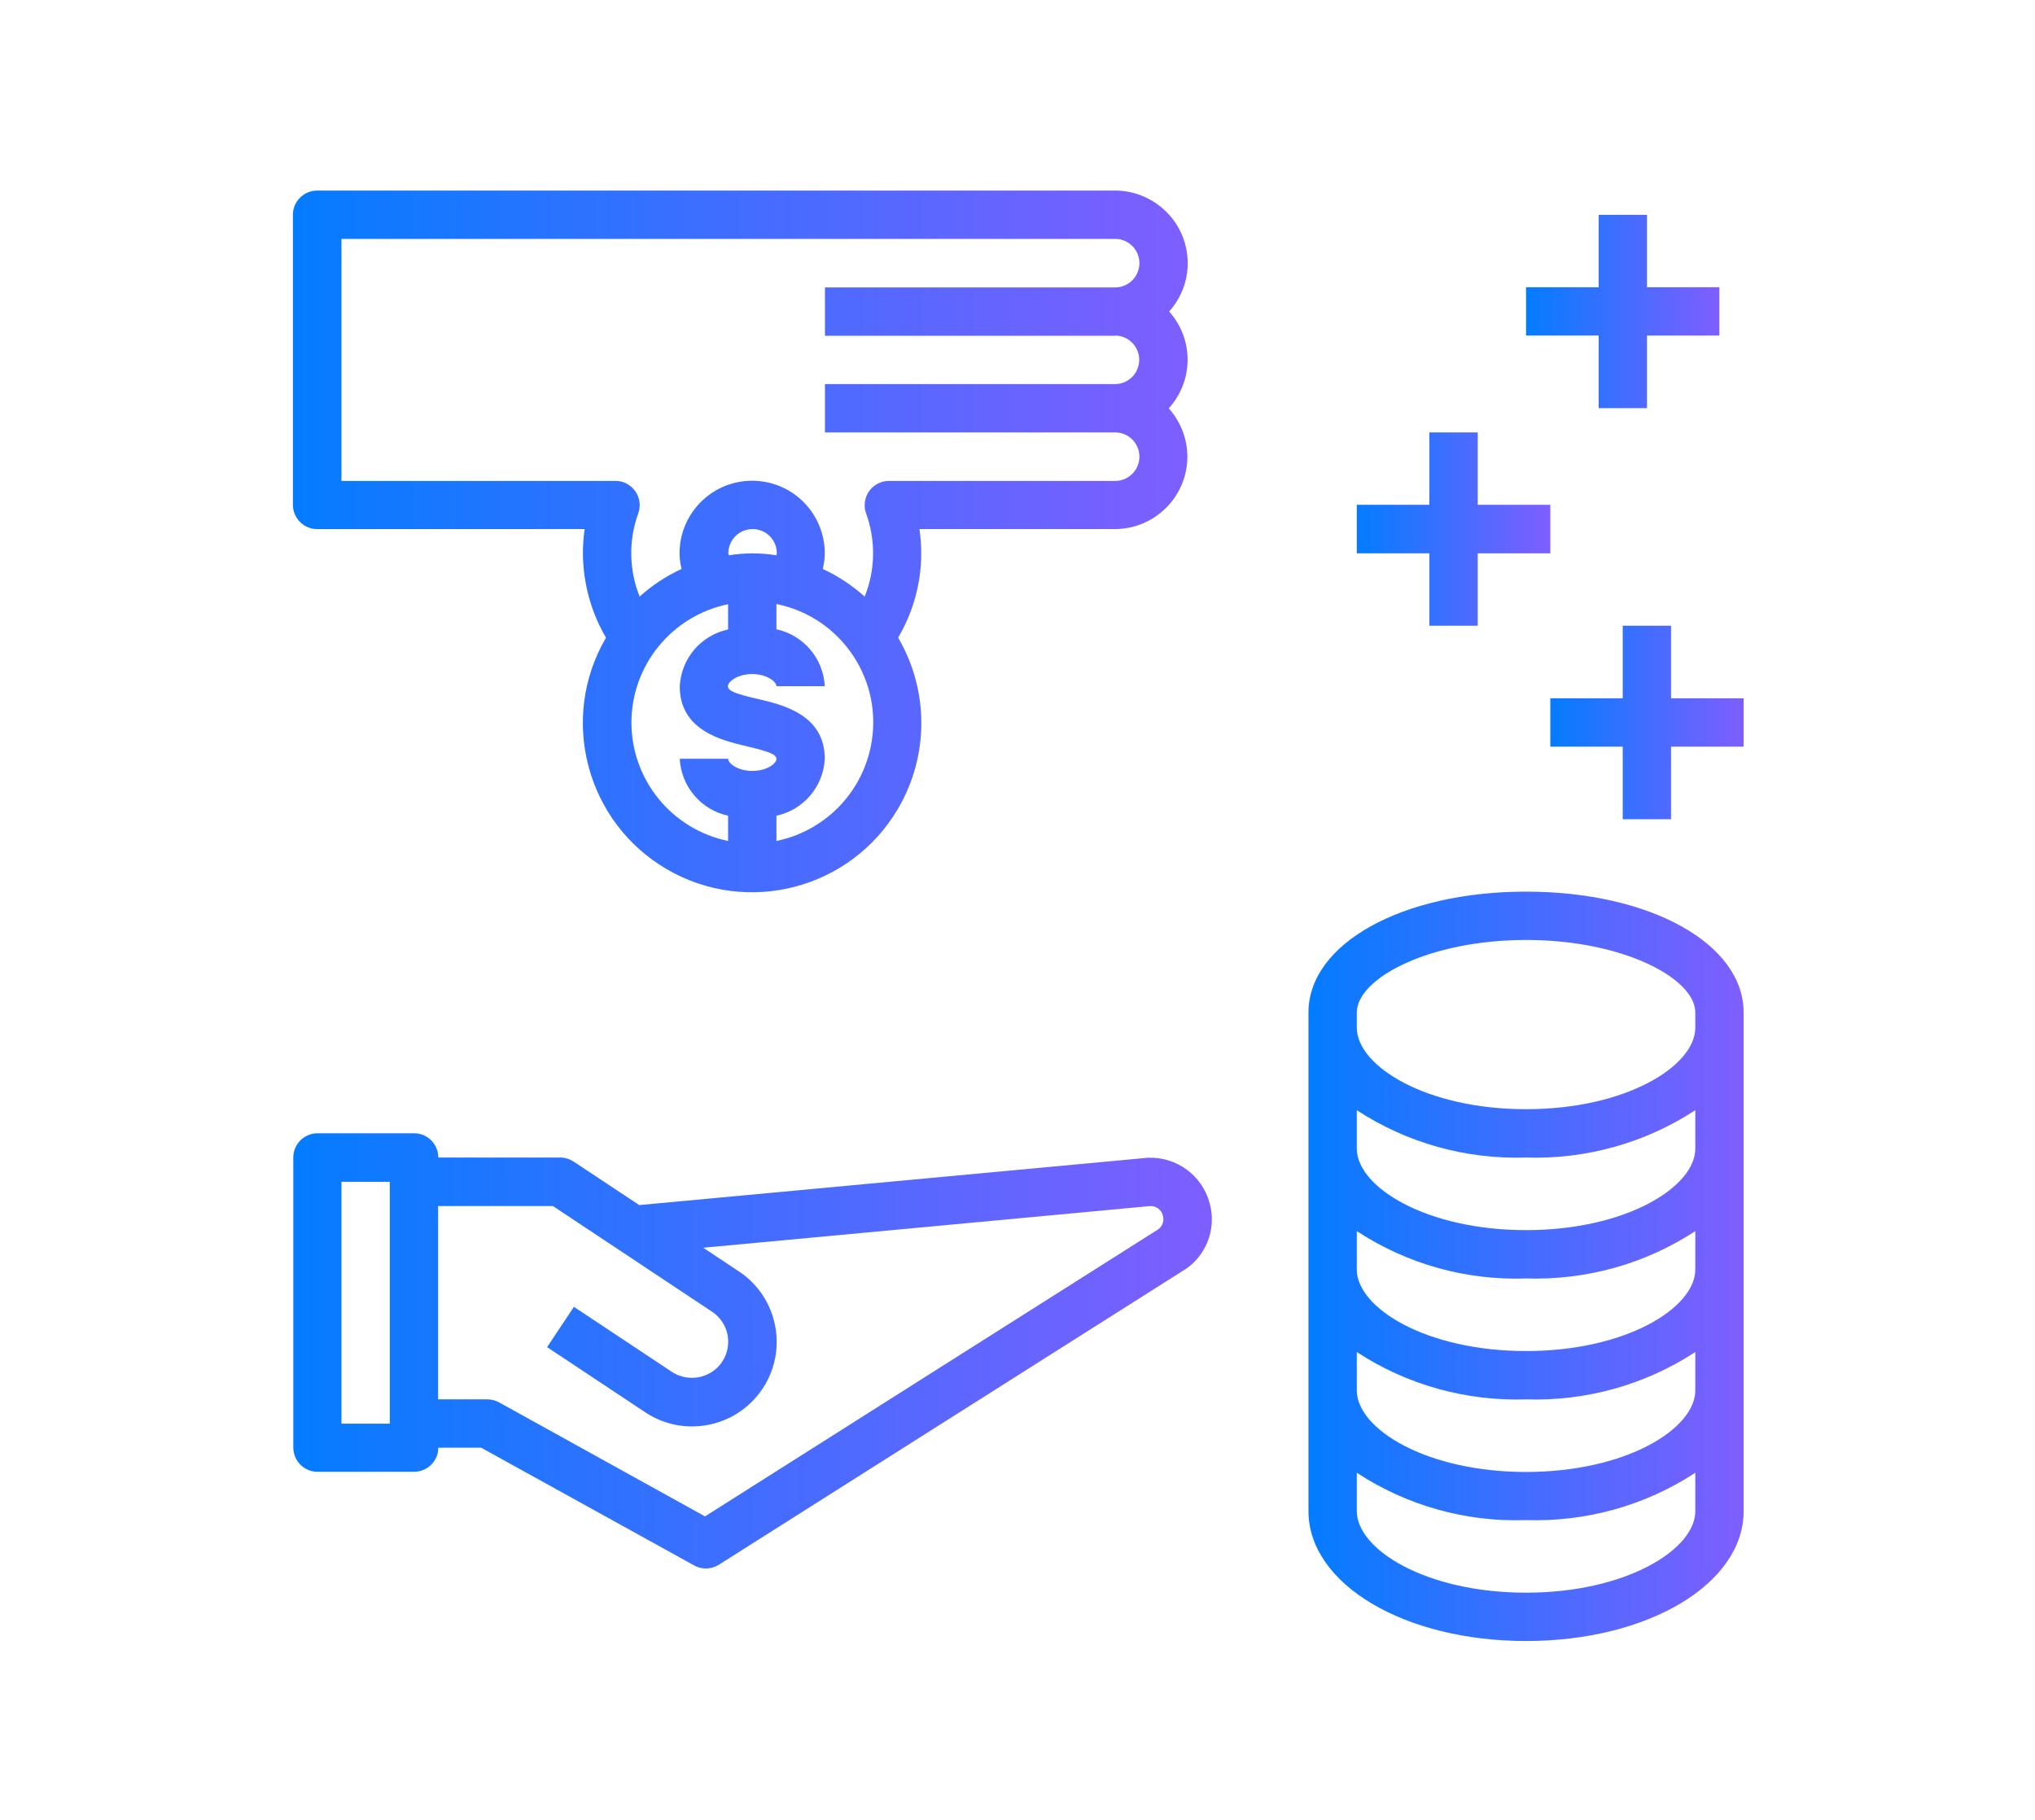 <?xml version="1.0" encoding="utf-8"?>
<!-- Generator: Adobe Illustrator 23.1.1, SVG Export Plug-In . SVG Version: 6.00 Build 0)  -->
<svg version="1.1" id="Capa_1" xmlns="http://www.w3.org/2000/svg" xmlns:xlink="http://www.w3.org/1999/xlink" x="0px" y="0px"
	 viewBox="0 0 104 93" style="enable-background:new 0 0 104 93;" xml:space="preserve">
<style type="text/css">
	.st0{fill:url(#SVGID_1_);}
	.st1{fill:url(#SVGID_2_);}
	.st2{fill:url(#SVGID_3_);}
	.st3{fill:url(#SVGID_4_);}
	.st4{fill:url(#SVGID_5_);}
	.st5{fill:url(#SVGID_6_);}
</style>
<g>
	<g>
		<g>
			<linearGradient id="SVGID_1_" gradientUnits="userSpaceOnUse" x1="14.975" y1="69.049" x2="61.93" y2="69.049">
				<stop  offset="0" style="stop-color:#047CFF"/>
				<stop  offset="1" style="stop-color:#7F5EFF"/>
			</linearGradient>
			<path class="st0" d="M61.82,61.49c-0.38-1.41-1.68-2.37-3.14-2.32h-0.01l-26,2.42l-3.35-2.22c-0.2-0.13-0.44-0.21-0.68-0.21
				h-6.24c0-0.68-0.55-1.24-1.23-1.24c0,0,0,0,0,0h-4.94c-0.68,0-1.24,0.55-1.24,1.23c0,0,0,0,0,0v14.83c0,0.68,0.55,1.24,1.23,1.24
				c0,0,0,0,0,0h4.94c0.68,0,1.24-0.55,1.24-1.23c0,0,0,0,0,0h2.19l10.89,6.02c0.39,0.22,0.88,0.2,1.26-0.04l23.63-14.97
				C61.6,64.31,62.2,62.86,61.82,61.49z M19.92,72.76h-2.47V60.4h2.47V72.76z M59.08,62.9L36.03,77.5L25.5,71.67
				c-0.18-0.1-0.39-0.15-0.6-0.15h-2.51v-9.88h5.87l8.13,5.4c0.85,0.56,1.08,1.7,0.52,2.55c-0.02,0.03-0.04,0.06-0.06,0.09
				c-0.6,0.79-1.7,0.97-2.52,0.43l-5-3.32l-1.37,2.06l5,3.32c1.98,1.33,4.67,0.8,6-1.18c1.33-1.98,0.8-4.67-1.18-6
				c-0.01,0-0.01-0.01-0.02-0.01l-1.82-1.21l22.84-2.13c0.31-0.01,0.58,0.19,0.65,0.49C59.52,62.44,59.37,62.76,59.08,62.9z"/>
		</g>
	</g>
	<g>
		<g>
			<linearGradient id="SVGID_2_" gradientUnits="userSpaceOnUse" x1="69.341" y1="27.04" x2="79.225" y2="27.04">
				<stop  offset="0" style="stop-color:#047CFF"/>
				<stop  offset="1" style="stop-color:#7F5EFF"/>
			</linearGradient>
			<polygon class="st1" points="75.52,25.8 75.52,22.1 73.05,22.1 73.05,25.8 69.34,25.8 69.34,28.28 73.05,28.28 73.05,31.98 
				75.52,31.98 75.52,28.28 79.23,28.28 79.23,25.8 			"/>
		</g>
	</g>
	<g>
		<g>
			<linearGradient id="SVGID_3_" gradientUnits="userSpaceOnUse" x1="77.99" y1="15.919" x2="87.874" y2="15.919">
				<stop  offset="0" style="stop-color:#047CFF"/>
				<stop  offset="1" style="stop-color:#7F5EFF"/>
			</linearGradient>
			<polygon class="st2" points="84.17,14.68 84.17,10.98 81.7,10.98 81.7,14.68 77.99,14.68 77.99,17.15 81.7,17.15 81.7,20.86 
				84.17,20.86 84.17,17.15 87.87,17.15 87.87,14.68 			"/>
		</g>
	</g>
	<g>
		<g>
			<linearGradient id="SVGID_4_" gradientUnits="userSpaceOnUse" x1="79.225" y1="36.924" x2="89.11" y2="36.924">
				<stop  offset="0" style="stop-color:#047CFF"/>
				<stop  offset="1" style="stop-color:#7F5EFF"/>
			</linearGradient>
			<polygon class="st3" points="85.4,35.69 85.4,31.98 82.93,31.98 82.93,35.69 79.23,35.69 79.23,38.16 82.93,38.16 82.93,41.87 
				85.4,41.87 85.4,38.16 89.11,38.16 89.11,35.69 			"/>
		</g>
	</g>
	<g>
		<g>
			<linearGradient id="SVGID_5_" gradientUnits="userSpaceOnUse" x1="66.87" y1="64.725" x2="89.11" y2="64.725">
				<stop  offset="0" style="stop-color:#047CFF"/>
				<stop  offset="1" style="stop-color:#7F5EFF"/>
			</linearGradient>
			<path class="st4" d="M77.99,45.57c-6.34,0-11.12,2.66-11.12,6.18v25.48c0,3.72,4.88,6.64,11.12,6.64
				c6.24,0,11.12-2.92,11.12-6.64V51.75C89.11,48.23,84.33,45.57,77.99,45.57z M86.64,77.23c0,1.97-3.55,4.17-8.65,4.17
				c-5.1,0-8.65-2.2-8.65-4.17v-1.96c2.56,1.68,5.58,2.53,8.65,2.42c3.06,0.1,6.09-0.74,8.65-2.42V77.23z M86.64,71.06
				c0,1.97-3.55,4.17-8.65,4.17c-5.1,0-8.65-2.2-8.65-4.17V69.1c2.56,1.68,5.59,2.52,8.65,2.42c3.06,0.1,6.08-0.74,8.65-2.42V71.06z
				 M86.64,64.88c0,1.97-3.55,4.17-8.65,4.17c-5.1,0-8.65-2.2-8.65-4.17v-1.96c2.56,1.68,5.58,2.53,8.65,2.42
				c3.06,0.1,6.09-0.74,8.65-2.42V64.88z M86.64,58.7c0,1.97-3.55,4.17-8.65,4.17c-5.1,0-8.65-2.2-8.65-4.17v-1.96
				c2.56,1.68,5.59,2.52,8.65,2.42c3.06,0.1,6.08-0.74,8.65-2.42V58.7z M86.64,52.52c0,1.97-3.55,4.17-8.65,4.17
				c-5.1,0-8.65-2.2-8.65-4.17v-0.77c0-1.75,3.7-3.71,8.65-3.71c4.95,0,8.65,1.96,8.65,3.71V52.52z"/>
		</g>
	</g>
	<g>
		<g>
			<linearGradient id="SVGID_6_" gradientUnits="userSpaceOnUse" x1="14.975" y1="27.668" x2="60.692" y2="27.668">
				<stop  offset="0" style="stop-color:#047CFF"/>
				<stop  offset="1" style="stop-color:#7F5EFF"/>
			</linearGradient>
			<path class="st5" d="M59.75,15.92c1.37-1.52,1.24-3.87-0.29-5.23c-0.68-0.61-1.56-0.95-2.47-0.95H16.21
				c-0.68,0-1.24,0.55-1.24,1.23c0,0,0,0,0,0V25.8c0,0.68,0.55,1.24,1.23,1.24c0,0,0,0,0,0h13.68c-0.06,0.41-0.09,0.82-0.09,1.24
				c0.01,1.51,0.41,3,1.18,4.31c-2.41,4.12-1.02,9.42,3.1,11.83c4.12,2.41,9.42,1.02,11.83-3.1c1.58-2.7,1.58-6.03,0-8.73
				c0.77-1.31,1.18-2.79,1.18-4.31c0-0.41-0.03-0.83-0.09-1.24h9.98c2.05,0,3.71-1.66,3.71-3.7c0-0.91-0.34-1.79-0.95-2.47
				C61.01,19.46,61.01,17.33,59.75,15.92z M38.45,39.4c-0.77,0-1.24-0.4-1.24-0.62h-2.47c0.07,1.42,1.09,2.61,2.47,2.91v1.29
				c-2.87-0.59-4.94-3.12-4.94-6.05c0-2.93,2.07-5.46,4.94-6.05v1.29c-1.39,0.3-2.4,1.49-2.47,2.91c0,2.25,2.14,2.76,3.42,3.06
				c1.18,0.28,1.52,0.42,1.52,0.65C39.69,39,39.22,39.4,38.45,39.4z M44.5,38.16c-0.5,2.43-2.39,4.32-4.82,4.82v-1.29
				c1.39-0.3,2.4-1.49,2.47-2.91c0-2.26-2.15-2.76-3.43-3.06c-1.18-0.27-1.52-0.42-1.52-0.65c0-0.22,0.47-0.62,1.24-0.62
				s1.24,0.4,1.24,0.62h2.47c-0.07-1.42-1.09-2.61-2.47-2.91v-1.29C43.03,31.55,45.19,34.82,44.5,38.16z M37.22,28.28
				c0-0.68,0.55-1.24,1.24-1.24s1.24,0.55,1.24,1.24c0,0.03-0.01,0.06-0.02,0.1c-0.81-0.13-1.63-0.13-2.43,0
				C37.23,28.34,37.22,28.31,37.22,28.28z M56.98,17.15c0.68,0,1.24,0.55,1.24,1.24c0,0.68-0.55,1.24-1.24,1.24H42.16v2.47h14.83
				c0.68,0,1.24,0.55,1.24,1.24c0,0.68-0.55,1.24-1.24,1.24H45.43c-0.68,0-1.24,0.55-1.24,1.24c0,0.14,0.02,0.28,0.07,0.41
				c0.5,1.38,0.48,2.9-0.07,4.26c-0.64-0.57-1.36-1.05-2.14-1.41c0.06-0.26,0.1-0.53,0.1-0.8c0-2.05-1.66-3.71-3.71-3.71
				s-3.71,1.66-3.71,3.71c0,0.27,0.04,0.54,0.1,0.8c-0.78,0.36-1.5,0.83-2.14,1.41c-0.55-1.37-0.57-2.88-0.07-4.26
				c0.23-0.64-0.11-1.35-0.75-1.58c-0.13-0.05-0.27-0.07-0.41-0.07H17.45V12.21h39.54c0.68,0,1.24,0.55,1.24,1.24
				c0,0.68-0.55,1.24-1.24,1.24H42.16v2.47H56.98z"/>
		</g>
	</g>
</g>
</svg>
